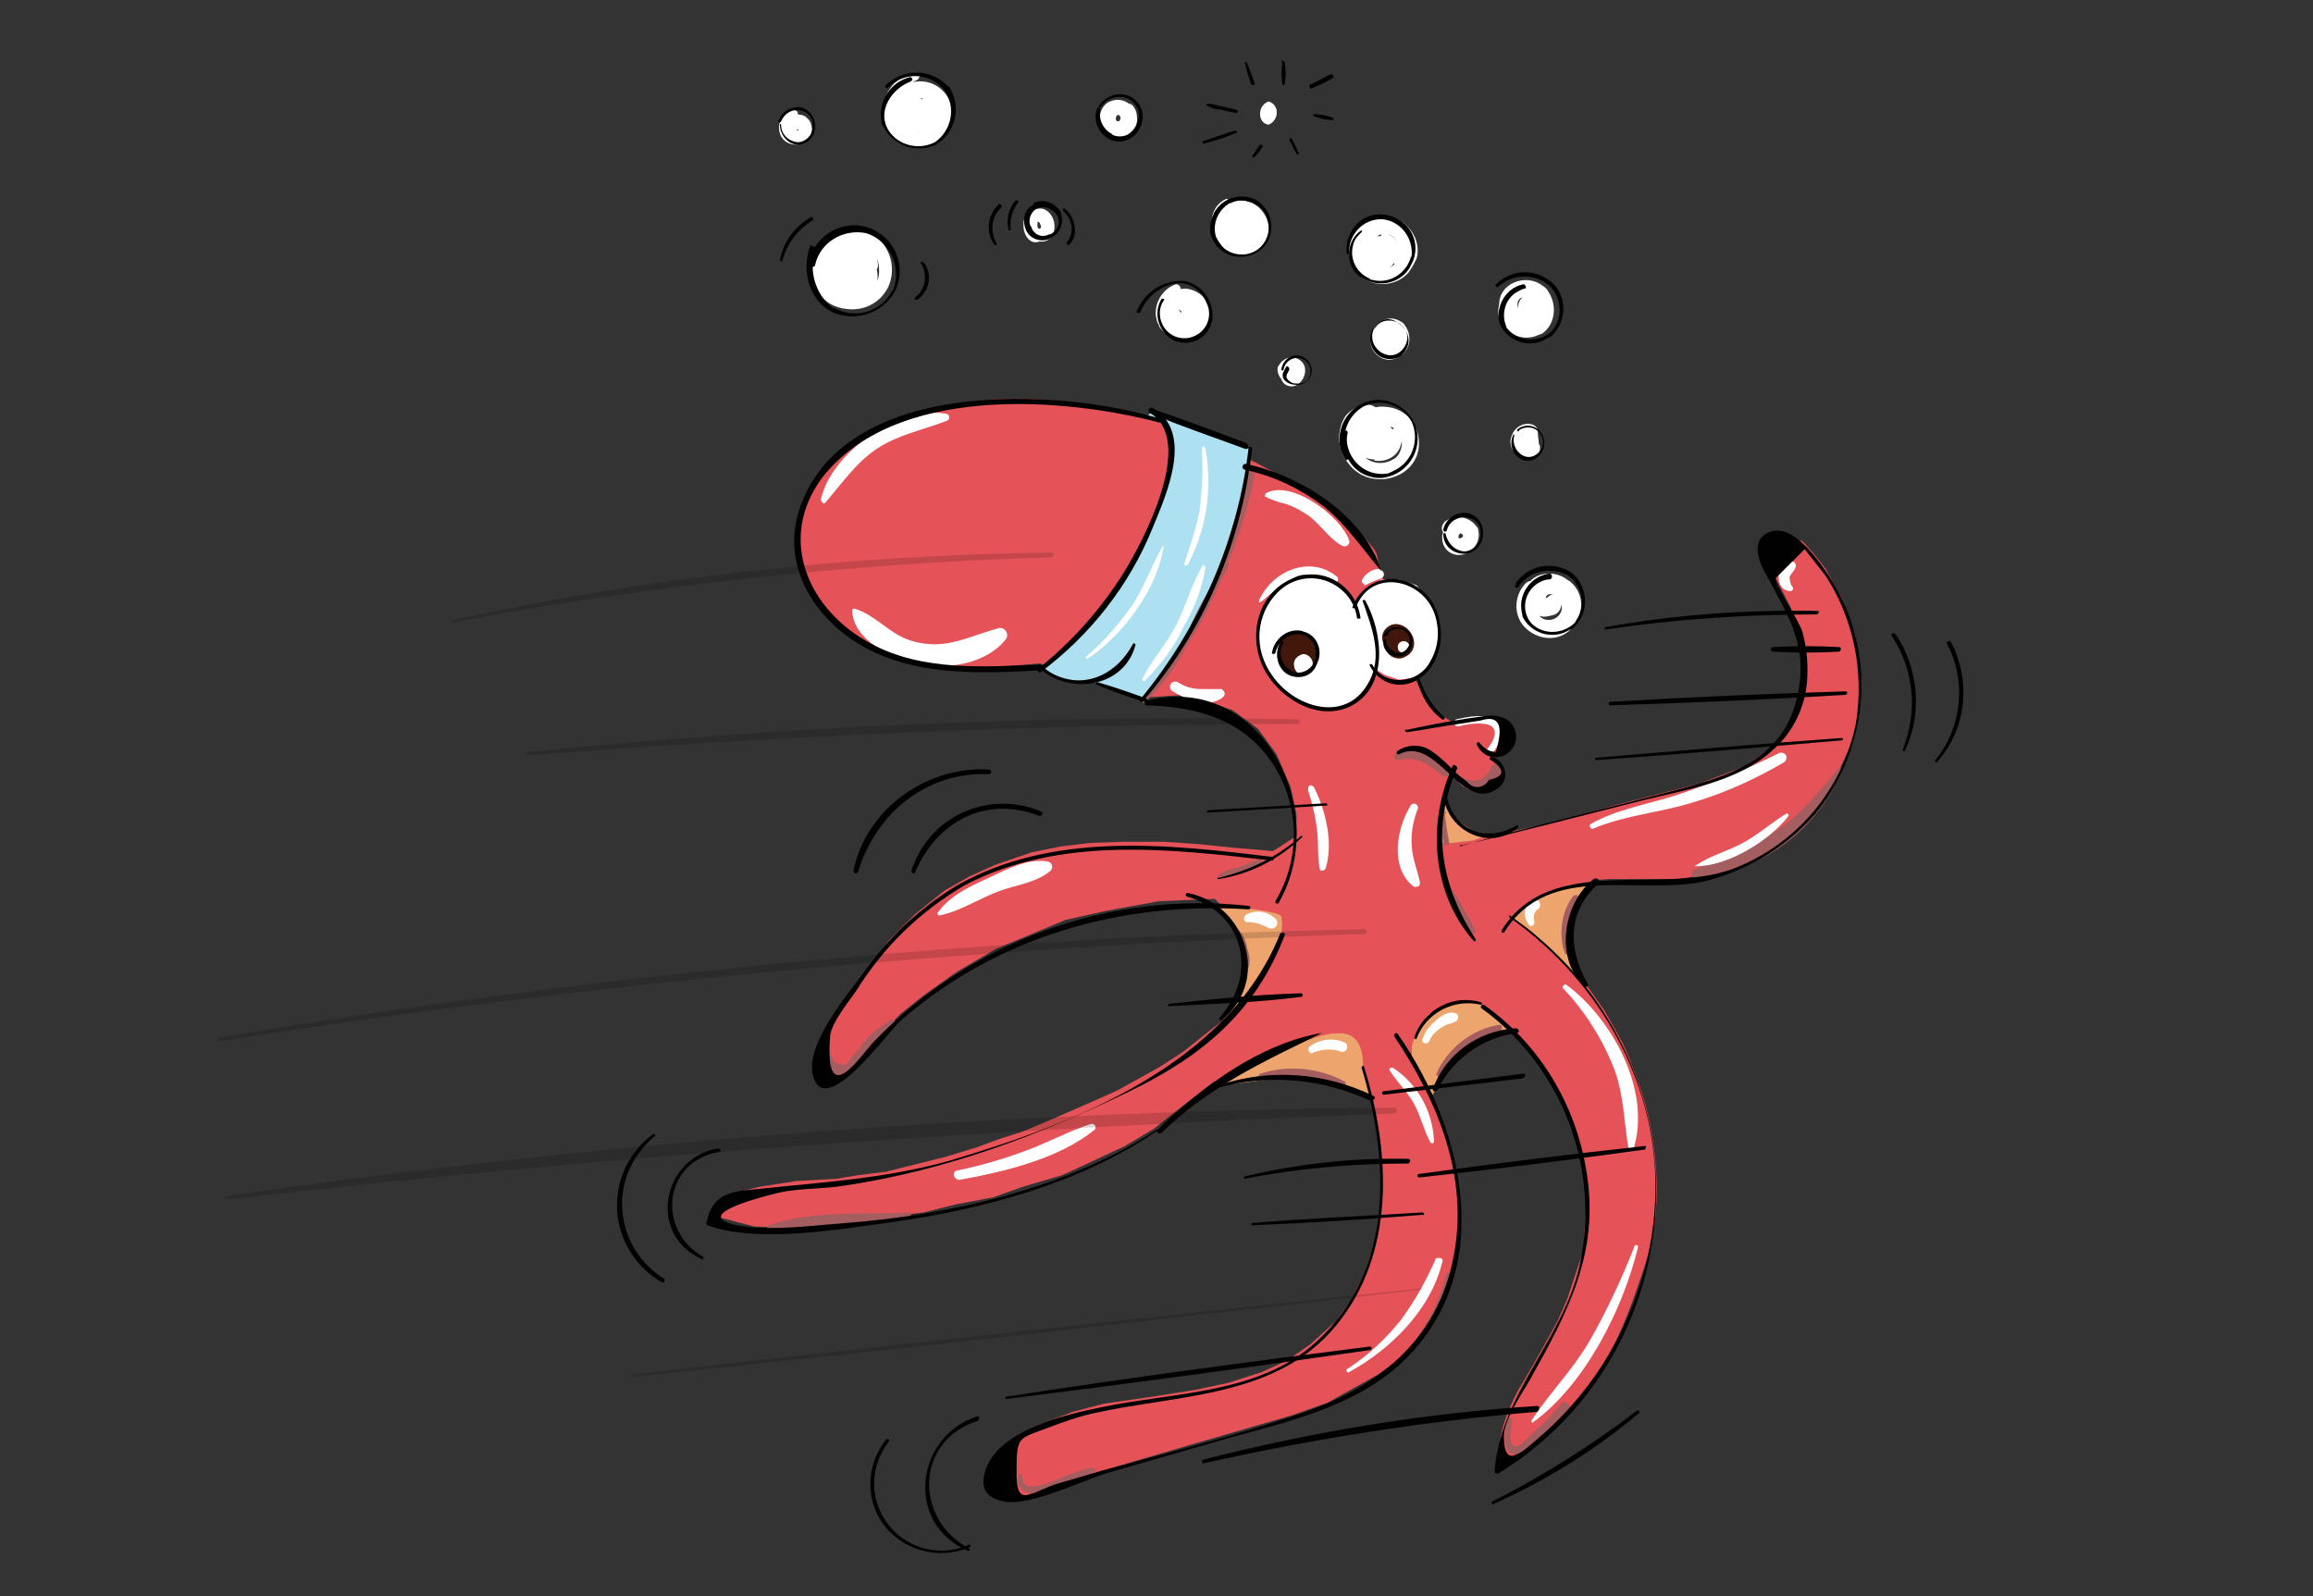 <?xml version="1.0" encoding="utf-8"?>
<!-- Generator: Adobe Illustrator 24.1.2, SVG Export Plug-In . SVG Version: 6.00 Build 0)  -->
<svg version="1.1" id="illustration" xmlns="http://www.w3.org/2000/svg" xmlns:xlink="http://www.w3.org/1999/xlink" x="0px"
	 y="0px" viewBox="0 0 198.4 136.9" style="enable-background:new 0 0 198.4 136.9;" xml:space="preserve">
<rect x="0" y="0" width="198.4" height="136.9" fill="#333333" stroke="none"/>
<style type="text/css">
	.st0{fill:#E55257;}
	.st1{fill:#EDA46D;}
	.st2{fill:#ADE0F0;}
	.st3{fill:#FFFFFF;}
	.st4{fill:#42170C;}
	.st5{fill:#A55E5F;}
	.st6{fill:#010101;}
	.st7{opacity:0.15;fill:#010101;}
</style>
<path class="st0" d="M68.3,45.4c0,0,1-9.3,15.4-11s28.4,7.8,28.4,7.8s5.7,4,6,5.4s2.9,10.9,4.3,12.5c0.6,0.8,1.4,1.4,2.3,1.9
	l4.3-0.3c0,0,0.5,1.3,0.4,1.4c-0.1,0.4-0.2,0.8-0.2,1.2l-1.2,0.4l0.2,0.5l0.7,1.1l-0.4,1.2l-1.3,0.4l-1.3-0.2l-1-0.9l-0.5-0.5
	c0,0-0.7,1.8-0.4,2.5s1.3,2.8,3.5,2.8s11.3-2.6,11.3-2.6l7-1.8l3.9-1.5l2.4-1.7l1.7-2.2l1-3.9l-0.3-3.1l-0.9-2.7l-1.8-3.5l0.2-1.1
	l1.3-1.2l1.3,0.1l0.9,1l1.1,1.4l1.4,2.5l1.1,3l0.4,2.2l0.1,2.7l-0.3,2.8l-0.6,2l-1,2.2l-1.3,2.1l-1.8,2.1l-2.8,2.4l-2.5,1.3
	l-2.3,0.8l-3,0.5h-6l-1.3,0.1l-1.3,1.5l-0.8,2.2v1.8l0.4,1.8l1.3,2l1.4,2l1.5,2.7l0.6,1.4l0.9,2.4c0,0,2.8,7.8,0.5,14.9
	s-3.4,8.6-5.8,11.7c-2,2.3-4.3,4.2-6.8,5.8l0.1-2.4c0.3-1.5,0.9-2.9,1.6-4.2c1.2-1.9,3.3-5.8,3.3-5.8l0.8-1.8l1.4-4.2l0.3-4.6
	l-0.2-2.3l-0.1-0.8l-0.7-2.5l-1.1-3l-1.6-2.7l-2-2.5l-0.7-0.7l-3.4,1.2l-2.2,2l-1.1,1.9l-0.3,0.5l0.9,2.5l0.9,2.9l0.5,2.1l0.2,3.7
	l-0.4,3.6l-1.1,2.9l-1.1,2.1l-2.3,2.8l-2.1,1.5l-4.3,2.4l-3.1,1.1l-8.6,2.5l-3.4,1l-3.4,1l-3.2,0.9l-4.6,1.6l-1.7-1l0.1-1.4l0.5-2
	l0.7-0.7l1.7-1l3.1-1.2l2.7-0.7l4.1-0.6l3.8-0.6l2.8-0.6l2.8-0.9l2.2-1l2-1.4l2.2-2l1.3-1.8l1.1-2.2l0.9-2.7l0.7-4.5l-0.2-4
	l-0.4-2.6l-0.5-1.8l-5.5-1.5l-5,0.1l-2.9,0.5l-3.1,2.4l-2,1.6l-2.5,1.5l-4.3,2l-1.1,0.5l-3.4,1l-2.5,0.9l-3.2,0.6l-2.8,0.7l-4.3,0.5
	l-6.8,0.8l-3.4-0.1l-3.1-0.8v-1.1l1.1-0.9l2.4-0.6l3.2-0.5l3.5-0.2l1.8-0.3l2.4-0.3l2.8-0.7l2.4-0.6l2.6-0.8l1.9-0.7l1.9-0.6
	l1.7-0.7l4.6-2l2-0.9l3.6-2l2-1.3l3.4-2.7l1.3-2.6l0.5-1.6l0.1-2.4l-1.1-2.3l-1.5-1.5l-4.8,0.2l-4.4,0.8l-3.6,0.8l-6,2.5l-3.4,2
	l-2.8,2l-2,1.6l-1.5,1.6l-2.4,2.6l-1.8,1.3l-1-1l-0.3-1.7l0.5-1.1l0.7-1.3l1-1.4l1.2-1.6l1.3-1.9l1.3-1.8l2.3-2.3l2.5-2l2.1-1.2
	l2.2-1l3.2-1.1l2.5-0.5l2.5-0.3l2.9-0.1h3.5l2.9,0.2l2.9,0.3l3.5,0.3l2-1.3v-1.9l-0.5-2.3l-1.2-2.8l-1.6-2.2l-2.2-1.6l-4-1.3
	l-3.2,0.2l-1.6-0.7l-3.1-1.2l-1.4,0.1l-1.7-0.4l-0.8-0.4l-0.1-0.1l-0.6-0.2L82,57.5l-3.1-0.4l-4.2-1.4l-3-2l-1.1-1.2L69.2,50
	l-0.8-1.9v-2.5L68.3,45.4z"/>
<path class="st1" d="M123.9,68.2l0.3,1.1l0.8,1.1l1.4,0.9l1.5,0.3l-1.6,0.5l-0.9,0.1c0,0-1.7,0.3-1.9,0S123.9,68.2,123.9,68.2z"/>
<polygon class="st1" points="130,78.5 131.8,77 133,76.4 134.6,75.9 136.1,75.7 136.8,75.7 135.8,77.1 134.9,78.7 134.6,80 
	134.9,82 135.5,84 131.4,79.9 130,78.9 129.6,78.6 "/>
<polygon class="st1" points="122.9,93.9 123.9,92 125.3,90.5 127.1,89.3 128.5,88.6 129.8,88.3 128.7,87.4 127.2,86.2 126.3,85.8 
	124.6,86 123.4,86.5 122.5,87 121.9,87.9 121.4,88.8 121.1,89.7 121.1,90.2 121.1,90.8 121.7,92.2 "/>
<path class="st1" d="M104.8,93.1l4.7-0.6l2.2,0.1l2.5,0.4l2,0.7l1.5,0.5l-0.4-1.5l-0.4-1.2c0,0,0.2-2.4-1.4-2.8s-4.2,0.9-4.2,0.9
	l-2.7,1l-2.7,1.5L104.8,93.1z"/>
<path class="st1" d="M104.4,77.7l1,1l1.2,2.3l0.2,2.2l-0.7,2.2l-1.1,2.2l1.9-2.2l1.6-2l0.9-1.8l0.5-1.5c0.1-0.5,0.1-1,0-1.5
	c-0.2-0.4-3.1-0.7-3.1-0.7l-2-0.2H104.4z"/>
<path class="st2" d="M98.3,35.8l0.5-0.5l8,3.1l0.4,0.1l-0.4,3l-0.6,2.8l-1.4,4.4l-1.5,3.1l-1.8,3.5l-1.6,2.3l-2,2.3l-1.7-0.5
	l-2.5-0.9c-1.5,0.2-3-0.2-4.1-1.2c2.5-1.9,4.7-4.2,6.3-6.8l1.9-3l1.3-3.2l1-3.4l0.4-2.2l-0.3-1.8l-0.9-0.8L98.3,35.8z"/>
<path class="st3" d="M116.3,51.9l0.8-1.2l1.4-1h1.5l1.5,0.5l1.6,1.9l0.4,1.8l-0.2,1.9l-0.8,1.4l-1,0.9l-1.5,0.2l-1.2-0.4l-0.8-0.5
	l-0.6,1.5l-1.4,1.3l-1.6,0.6c-2.4,0-4.7-1.3-5.7-3.5c-1.9-3.7,0.2-6.5,1.6-7.2S114.3,48.5,116.3,51.9z"/>
<path class="st4" d="M110.5,54.5c-1.3,0.5-1.2,2.6-0.1,3.3c0.6,0.4,1.5,0.3,2-0.3c0.4-0.5,0.5-1.2,0.4-1.8c-0.1-0.7-0.6-1.4-1.3-1.5
	c-0.7,0-1.3,0.6-1.3,1.3c0,0.1,0,0.1,0,0.2c0,0.7,0.6,1.5,1.4,1.3c0.5-0.1,0.8-0.6,0.7-1.1c-0.1-0.3-0.2-0.5-0.5-0.6
	c-0.8-0.3-1.5,0.8-0.7,1.2l0.5-0.6v-0.1c0-0.1,0-0.2,0-0.2c0,0.1,0-0.1,0,0c0.1,0.1,0.1,0.2,0.1,0.3c0.1,0.3,0.1,0.8-0.2,0.9
	c-0.8,0.5-1.3-1.3-0.7-1.7C111,54.8,110.8,54.3,110.5,54.5L110.5,54.5z"/>
<path class="st4" d="M120,54.1c-0.3-0.3-0.8-0.1-1,0.3c-0.2,0.4-0.3,1-0.1,1.4c0.3,0.6,1.1,0.9,1.7,0.5c0.4-0.2,0.7-0.6,0.7-1.1
	c0-1.3-1.6-2.3-2.5-1.2c-0.4,0.5-0.3,1.2,0.2,1.6c0.5,0.4,1.2,0.3,1.6-0.2c0-0.1,0.1-0.1,0.1-0.2c0.2-0.4,0.1-0.8-0.3-1
	c-0.1,0-0.1-0.1-0.2-0.1c-0.1,0-0.1,0-0.2,0c-0.3,0-0.6,0.2-0.7,0.5l0.6,0V55c0,0,0.1,0,0.1,0.1s0.1,0.3-0.1,0.3
	c-0.3,0-0.2-0.8,0-0.9c0.1,0,0.2-0.2,0.1-0.3c0,0,0-0.1,0-0.1L120,54.1z"/>
<path class="st3" d="M111.8,57.9c0.5-0.1,0.9-0.5,0.8-1c0-0.4-0.4-0.8-0.8-0.8c-0.5,0.1-0.9,0.5-0.8,1
	C111,57.5,111.4,57.9,111.8,57.9z"/>
<path class="st3" d="M120.3,55.8c0.2,0,0.3-0.2,0.3-0.4c0-0.2-0.2-0.3-0.3-0.3s-0.3,0.2-0.3,0.3C119.9,55.7,120.1,55.8,120.3,55.8z"
	/>
<path class="st3" d="M120.3,55.9c0.2,0,0.4-0.2,0.4-0.4c0-0.2-0.2-0.4-0.4-0.4c-0.2,0-0.4,0.2-0.4,0.4
	C119.9,55.7,120,55.9,120.3,55.9z"/>
<path class="st3" d="M120.3,55.9c0.2,0,0.3-0.2,0.3-0.4c0-0.2-0.1-0.3-0.3-0.3c-0.2,0-0.3,0.2-0.3,0.4
	C120,55.7,120.1,55.8,120.3,55.9z"/>
<path class="st3" d="M120.4,56c0.3,0,0.5-0.2,0.5-0.5s-0.2-0.5-0.5-0.5s-0.5,0.2-0.5,0.5S120.1,56,120.4,56z"/>
<path class="st3" d="M70.8,43.1c1.4-1.6,2.6-3.4,4.4-4.6s3.9-1.6,6-2.4c0.3-0.1,0.3-0.5,0-0.6c-4.1-0.8-10,3.4-10.8,7.4
	C70.5,43.1,70.7,43.3,70.8,43.1L70.8,43.1z"/>
<path class="st3" d="M108.7,42.7c0.5,0.2,1,0.4,1.5,0.5c0.7,0.2,1.4,0.6,2,1c1,0.7,1.8,2,2.9,2.6c0.3,0.2,0.8-0.1,0.6-0.5
	c-0.7-2-4.9-5.2-7.1-4c-0.1,0.1-0.1,0.2-0.1,0.3C108.7,42.6,108.7,42.7,108.7,42.7L108.7,42.7z"/>
<path class="st3" d="M103.1,38.6c0.1,1.7,0,3.5-0.2,5.2c-0.3,1.5-0.8,3-1.3,4.5c0,0.1,0,0.2,0.1,0.2c0.1,0,0.1,0,0.2-0.1
	c1.6-3,2.1-6.5,1.5-9.9c0-0.1-0.1-0.2-0.2-0.2S103.1,38.4,103.1,38.6L103.1,38.6z"/>
<path class="st3" d="M103.1,48.6c-0.9,1.6-1.4,3.4-2.2,5s-2.1,3-2.9,4.6c0,0,0,0.1,0,0.2c0,0,0.1,0,0.2,0c1.4-1.4,2.6-3,3.4-4.8
	c0.9-1.5,1.5-3.2,1.8-4.9c0-0.1,0-0.1-0.1-0.2C103.1,48.5,103.1,48.5,103.1,48.6L103.1,48.6z"/>
<path class="st3" d="M93.3,56.5c3-2,6-6,6.5-9.6c0-0.1-0.1-0.1-0.1,0c-0.9,1.6-1.5,3.3-2.5,4.9c-1.2,1.7-2.5,3.2-4,4.5
	C93.1,56.4,93.2,56.6,93.3,56.5L93.3,56.5z"/>
<path class="st3" d="M125.1,62.3c0.8-0.2,1.5-0.3,2.3-0.2c1.3,0.2,0.8,1.4,0.2,2.1c-0.2,0.3,0.2,0.6,0.4,0.4
	c0.6-0.7,1.3-1.9,0.4-2.7s-2.5-0.4-3.5-0.2c-0.1,0.1-0.2,0.2-0.1,0.4C124.8,62.3,125,62.3,125.1,62.3z"/>
<path class="st3" d="M108,51.4C108,51.4,108,51.4,108,51.4C108,51.3,108,51.3,108,51.4C108,51.3,107.9,51.3,108,51.4
	C107.9,51.4,108,51.4,108,51.4C108,51.4,108,51.4,108,51.4z"/>
<path class="st3" d="M108.2,51.6c1.6-1.3,3.6-3.4,5.8-1.6c0.4,0.4,1.1-0.3,0.6-0.6c-2.3-1.8-5.5-0.4-6.6,2.1c0,0.1,0,0.2,0,0.2
	C108.1,51.6,108.2,51.6,108.2,51.6z"/>
<path class="st3" d="M117.1,50.2c0.2-0.1,0.4-0.2,0.6-0.3c0.3-0.1,0.5-0.2,0.8-0.3c0.2-0.1,0.3-0.4,0.1-0.6
	c-0.1-0.1-0.2-0.2-0.3-0.2c-0.6,0-1.2,0.4-1.5,1c0,0.1,0.1,0.3,0.2,0.3C117,50.2,117,50.2,117.1,50.2L117.1,50.2z"/>
<path class="st3" d="M80.7,78.5c1.8-0.4,3.4-1.5,5.1-2.1c1.4-0.5,3.1-0.7,4.3-1.7c0.2-0.2,0.2-0.5,0-0.7c-0.1,0-0.1-0.1-0.2-0.1
	c-1.7-0.3-3.4,0.6-4.9,1.3s-3.4,1.5-4.5,3C80.3,78.4,80.5,78.6,80.7,78.5L80.7,78.5z"/>
<path class="st3" d="M82.3,101.2c3.9-0.7,8.5-1.8,11.6-4.3c0.1-0.1,0.1-0.3,0-0.4c-0.1-0.1-0.2-0.1-0.3-0.1C91.7,97,89.9,98,88,98.7
	c-1.9,0.7-3.9,1.3-5.9,1.7C81.6,100.5,81.8,101.2,82.3,101.2L82.3,101.2z"/>
<path class="st3" d="M119.2,91.8c0.6,1,1.5,1.8,2.1,2.9s0.8,2.2,1.4,3.3c0.1,0.1,0.3,0.1,0.3-0.1c-0.1-2.6-1.4-4.9-3.5-6.3
	C119.3,91.5,119.1,91.7,119.2,91.8z"/>
<path class="st3" d="M134.1,84.8c1.9,2,3.4,4.4,4.4,7c0.8,2.2,0.8,4.5,1.2,6.8c0,0.2,0.3,0.2,0.4,0c1.6-5-1.8-11.2-5.7-14.1
	C134.2,84.3,133.9,84.7,134.1,84.8L134.1,84.8z"/>
<path class="st3" d="M136.6,71.1c2.8-1.2,5.9-1.4,8.7-2.3c2.7-0.8,5.3-2,7.7-3.4c0.2-0.1,0.3-0.4,0.2-0.6c-0.1-0.2-0.4-0.3-0.6-0.2
	c-2.8,1.4-5.8,2.6-8.8,3.6c-2.5,0.8-5.1,1.2-7.4,2.5C136.3,70.8,136.4,71.1,136.6,71.1z"/>
<path class="st3" d="M153.8,50.4c-0.2-0.2-0.3-0.6-0.3-0.9c0.1-0.3,0.4-0.5,0.5-0.8c0.1-0.2,0-0.4-0.1-0.5c0,0,0,0-0.1,0
	c-1.4-0.4-1.8,2.5-0.2,2.5c0.1,0,0.2-0.1,0.2-0.2C153.8,50.5,153.8,50.4,153.8,50.4L153.8,50.4z"/>
<path class="st3" d="M122.6,89.3c0.2-0.5,0.6-0.9,1.1-1.2c0.4-0.3,1-0.3,1.3-0.6c0.1-0.1,0.1-0.4,0-0.5c0,0-0.1-0.1-0.2-0.1
	c-0.6-0.2-1.3,0.3-1.7,0.7c-0.5,0.4-0.9,0.9-1.1,1.6C121.9,89.4,122.4,89.7,122.6,89.3L122.6,89.3z"/>
<path class="st3" d="M112.6,90.3c0.8-0.3,1.6-0.4,2.4-0.1c0.5,0.2,0.8-0.6,0.3-0.8c-1-0.4-2.1-0.3-3,0.4c-0.1,0.1-0.1,0.3,0,0.4
	C112.4,90.4,112.5,90.4,112.6,90.3L112.6,90.3z"/>
<path class="st3" d="M107.1,79.1c0.6,0,1.2,0.2,1.7,0.5c0.3,0.1,0.6,0,0.7-0.2c0.1-0.2,0.1-0.4-0.1-0.6c-0.6-0.6-1.6-0.8-2.4-0.4
	C106.6,78.5,106.6,79.2,107.1,79.1z"/>
<path class="st3" d="M131.6,79c-0.1-0.4,0-0.8,0.3-1c0.5-0.3,0-1.2-0.5-0.8c-0.6,0.4-0.8,1.2-0.4,1.9c0.1,0.1,0.1,0.2,0.2,0.3
	C131.4,79.5,131.7,79.3,131.6,79L131.6,79z"/>
<path class="st5" d="M124.2,76.3c0.2,0.7,0.5,1.3,0.9,1.9c0.3,0.6,0.7,1.2,1.1,1.8c0.1,0.2,0.4,0,0.3-0.2c-0.3-0.7-0.6-1.3-1-1.9
	c-0.3-0.6-0.7-1.2-1.1-1.8c-0.1,0-0.1,0-0.2,0C124.2,76.1,124.2,76.2,124.2,76.3L124.2,76.3z"/>
<path class="st5" d="M123.5,69.4c0,1,0.1,1.9,0.3,2.9c0.1,0.3,0.6,0.2,0.5-0.1c-0.2-0.9-0.3-1.8-0.4-2.8c0-0.1-0.2-0.2-0.3-0.2
	C123.6,69.3,123.5,69.3,123.5,69.4z"/>
<path class="st5" d="M124,69.8C124,69.8,124.1,69.8,124,69.8c0.1-0.1,0-0.2,0-0.2S123.9,69.7,124,69.8C123.9,69.8,124,69.8,124,69.8
	L124,69.8z"/>
<path class="st5" d="M104.6,75.2c0.6,0,1.3-0.1,1.8-0.3c0.6-0.2,1.2-0.4,1.8-0.8c0.2-0.2,0-0.4-0.2-0.4c-0.6,0.2-1.2,0.5-1.8,0.7
	c-0.6,0.1-1.1,0.3-1.6,0.6c-0.1,0-0.1,0.1-0.1,0.2C104.5,75.1,104.5,75.2,104.6,75.2L104.6,75.2z"/>
<path class="st5" d="M108.1,92.3c1.1,0.1,2.2,0,3.4,0.1c1.3,0.1,2.5,0.5,3.7,0.7c0.2,0,0.3-0.2,0.2-0.3c-2.2-1.2-4.9-1.5-7.3-0.7
	c-0.1,0-0.1,0.1-0.1,0.1C107.9,92.2,107.9,92.3,108.1,92.3L108.1,92.3z"/>
<path class="st5" d="M123.6,92.3c1.1-1.9,3-3.3,5.1-3.9c0.2-0.1,0.2-0.5-0.1-0.5c-2.4,0.4-4.4,2-5.4,4.2
	C123.2,92.3,123.5,92.5,123.6,92.3z"/>
<path class="st5" d="M134.8,81.5c-0.4-1.5-0.2-3,0.6-4.3c0.1-0.1,0-0.3-0.1-0.4c-0.1-0.1-0.3,0-0.4,0.1c-1,1.4-1.2,3.2-0.7,4.8
	c0,0.1,0.2,0.2,0.3,0.2C134.7,81.8,134.8,81.7,134.8,81.5L134.8,81.5z"/>
<path class="st5" d="M105.9,79.7c0.2,0.6,0.6,1.1,0.7,1.8c0,0.6,0.1,1.1,0.2,1.7c0,0.1,0.1,0.1,0.2,0c0,0,0,0,0,0
	c0.3-0.5,0.2-1.3,0-1.8c-0.1-0.7-0.4-1.3-0.9-1.8C106,79.5,105.8,79.6,105.9,79.7L105.9,79.7z"/>
<path class="st5" d="M70.9,90.2c-0.2,1.1,0.6,2.7,1.9,2c0.7-0.4,1.1-1.3,1.5-1.9c0.7-0.9,1.7-1.5,2.4-2.4c0.1-0.1,0.1-0.3,0-0.4
	c-0.1-0.1-0.2-0.1-0.3,0c-1,0.6-1.9,1.3-2.6,2.3c-0.3,0.4-0.6,0.7-0.9,1.1c-0.1,0.2-0.2,0.3-0.4,0.5l-0.9-0.3
	c-0.2-0.2-0.3-0.5-0.4-0.8C71.3,90,71.1,90,71,90C71,90.1,71,90.1,70.9,90.2L70.9,90.2z"/>
<path class="st5" d="M66,105.5c3.8,0.6,8.2-0.5,12-1.1c0.2,0,0.2-0.4-0.1-0.4c-3.8,0.2-8.3-0.2-12,1.1
	C65.8,105.2,65.7,105.4,66,105.5L66,105.5z"/>
<path class="st5" d="M87.4,126.5c-0.4,1,0.4,1.6,1.3,1.6c0.8-0.1,1.6-0.4,2.4-0.7c0.9-0.3,1.8-0.7,2.7-1.1c0.1-0.1,0.1-0.2,0.1-0.3
	c-0.1-0.1-0.2-0.1-0.3-0.1c-0.9,0.2-1.8,0.5-2.7,0.9c-0.4,0.1-3.3,1.6-3.2-0.1C87.7,126.4,87.4,126.3,87.4,126.5z"/>
<path class="st5" d="M119.7,117.1c2.5-1.8,4.2-4.6,4.8-7.6c0.1-0.3-0.4-0.5-0.5-0.1c-0.7,2.9-2.2,5.5-4.4,7.5
	C119.4,116.9,119.5,117.2,119.7,117.1z"/>
<path class="st5" d="M129.3,121.8c-0.2,0.7-0.6,3.3,0.9,2.9c0.7-0.3,1.4-0.8,2-1.4c0.8-0.7,1.6-1.5,2.3-2.3c0.4-0.4-0.3-1-0.6-0.6
	c-0.7,0.9-1.5,1.7-2.4,2.5c-0.4,0.4-0.8,0.8-1.2,1.1c-1.1,0.4-0.7-1.5-0.6-2C129.8,121.6,129.4,121.5,129.3,121.8L129.3,121.8z"/>
<path class="st5" d="M145.4,75.3c5.6-0.5,10.4-4,12.6-9.2c0.1-0.2-0.2-0.3-0.3-0.2c-1.7,2-3.1,3.9-5.4,5.4c-2.2,1.3-4.6,2.4-7,3.3
	C145,74.7,145,75.3,145.4,75.3L145.4,75.3z"/>
<path class="st5" d="M120,65.2c0.8-0.2,1.6-0.1,2.3,0.3c0.6,0.3,1,0.8,1.6,1.1c0.1,0.1,0.2,0,0.3-0.1c0-0.1,0-0.2,0-0.2
	c-0.7-1.6-3.1-2.9-4.6-1.6C119.5,64.9,119.7,65.3,120,65.2z"/>
<path class="st5" d="M125.1,66.9L125.1,66.9L125.1,66.9z"/>
<path class="st5" d="M125,66.8c0.3,1,1.7,1.1,2.4,0.8s1.8-1.3,1.2-2.1c-0.1-0.1-0.3-0.1-0.4,0c-0.2,0.1-0.3,0.3-0.4,0.5
	c-0.1,0.3-0.4,0.6-0.7,0.8c-0.7,0.4-1.3,0-2-0.2C125.1,66.6,125,66.7,125,66.8C125,66.8,125,66.8,125,66.8L125,66.8z"/>
<path class="st5" d="M98.2,60.2c1.6-1.4,2.8-3.2,3.7-5.1c0.1-0.3-0.3-0.4-0.4-0.2c-0.6,0.8-1.1,1.8-1.7,2.6s-1.3,1.6-1.9,2.5
	C97.8,60.2,98.1,60.4,98.2,60.2L98.2,60.2z"/>
<path class="st5" d="M101.8,55.3c1.5-2,2.4-4.6,3.6-6.8c0.1-0.3-0.3-0.5-0.4-0.3c-1.1,2.2-2.7,4.5-3.4,6.9
	C101.5,55.3,101.7,55.4,101.8,55.3z"/>
<path class="st5" d="M105.3,48.3c1.1-2.6,1.9-5.3,2.4-8c0-0.1-0.1-0.2-0.2-0.3c-0.1,0-0.2,0-0.2,0.1c-0.7,2.6-1.8,5.3-2.3,7.9
	C104.9,48.3,105.2,48.5,105.3,48.3L105.3,48.3z"/>
<path class="st3" d="M71.1,20.4c-1.5,1.1-1.9,3.2-0.9,4.7c0.5,0.8,1.4,1.3,2.4,1.4c1.5,0.2,2.9-0.5,3.6-1.9c0.6-1.4,0.3-2.9-0.7-4
	c-1.1-1.1-2.9-1.3-4.2-0.5c-1.2,0.9-1.5,2.6-0.7,3.9c0.7,1.1,2.2,1.4,3.3,0.7c0.2-0.1,0.4-0.3,0.5-0.5c0.8-1.1,0.3-3-1.3-3.1
	c-1.4,0-2.8,1.9-1.2,2.7s2.7-1.4,1.4-2.5l-0.3,1.3c0.6-0.1,1.1,0.2,1.2,0.8c0.1,0.6-0.2,1.1-0.8,1.2c-0.3,0.2-0.4,0.6-0.3,0.9
	c0.2,0.3,0.5,0.4,0.8,0.3c1.1-0.4,1.7-1.7,1.2-2.8c-0.2-0.4-0.4-0.8-0.8-1c-0.5-0.3-1.3,0.4-0.9,0.9c0.4,0.6,0.4,1.4-0.2,1.8
	c0,0-0.1,0.1-0.2,0.1c-0.7,0.2-1.4-0.1-1.6-0.8c0-0.1,0-0.2-0.1-0.2c-0.2-0.9-1.5-0.5-1.3,0.4c0.4,1.4,1.8,2.2,3.2,1.9
	c0.1,0,0.2-0.1,0.3-0.1c1.3-0.6,1.8-2.2,1.2-3.5c-0.1-0.1-0.1-0.2-0.2-0.3l-0.9,0.9c0.4,0.3,0.5,0.8,0.2,1.2
	c-0.1,0.1-0.2,0.2-0.3,0.3l0.5,1.2c1.2-0.6,1.6-2.1,1-3.2c-0.4-0.8-1.2-1.3-2.1-1.3c-0.4,0-0.7,0.3-0.7,0.7c0,0.2,0.1,0.5,0.3,0.6
	l-0.1-0.1l0.1,0.5c0.2-1,1.5,0.1,0.5,0.7c-1.1,0.6-1.8-1-1.4-1.8c0.4-0.8,1.4-1.2,2.3-0.9c0.9,0.3,1.5,1.1,1.5,2.1
	c0.1,1.3-0.9,2.5-2.3,2.6c-0.4,0-0.7,0-1.1-0.2c-1.9-0.7-1.8-3.2-0.4-4.4C71.9,20.8,71.5,20.1,71.1,20.4z"/>
<path class="st3" d="M75.3,22.7c0-1.1-1-2.1-2.1-2.1c-1.2,0-2.2,0.8-2.3,2c0,0.4,0.2,1.1,0.7,1.2s0.6-0.3,0.8-0.7s0.3-0.9,0.8-1
	c0.4,0,0.8,0.3,1.1,0.6C74.4,23.4,75.4,23.4,75.3,22.7L75.3,22.7z"/>
<path class="st3" d="M67.7,9.5c-0.8,0.4-1.1,1.4-0.7,2.2c0.4,0.7,1.3,0.9,2,0.5c0.1,0,0.1-0.1,0.2-0.1c0.5-0.4,0.6-1.2,0.2-1.8
	c-0.1-0.1-0.2-0.2-0.3-0.3c-0.7-0.4-1.5-0.1-1.9,0.6c0,0.1-0.1,0.1-0.1,0.2c-0.1,0.3,0.1,0.7,0.5,0.8s0.7-0.1,0.8-0.5l0,0
	c0,0.1-0.2,0,0,0h0.1l0.1,0.1c-0.1-0.2-0.1-0.2-0.1-0.1s-0.1,0.1-0.2,0.1c-0.6,0.3-0.4-0.6-0.1-0.9c0.2-0.1,0.3-0.5,0.2-0.7
	S67.9,9.4,67.7,9.5L67.7,9.5z"/>
<path class="st3" d="M78.4,6.3c-1.8,0.3-2.9,2-2.6,3.8c0.1,0.7,0.5,1.3,1,1.8c1.3,1.1,3.2,0.9,4.2-0.4c0.5-0.6,0.7-1.3,0.7-2
	c-0.2-1.6-1.6-2.7-3.1-2.5C77.8,7,77.1,7.4,76.6,8c-0.7,0.9-0.5,2.3,0.4,3c0.1,0.1,0.2,0.2,0.4,0.2c0.8,0.4,1.8,0,2.2-0.8
	c0.1-0.2,0.2-0.5,0.1-0.8c-0.1-1.2-1.8-2-2.5-0.8c-0.3,0.6,0,1.3,0.6,1.6c0.4,0.2,0.9,0.1,1.3-0.2c0.3-0.3,0.2-0.8-0.1-1
	C78.9,9.1,78.7,9,78.5,9c-0.6,0-0.1,1.1-0.7,0.5c-0.3-0.4-0.1-0.6,0.3-0.9c0.4-0.2,0.9-0.2,1.3-0.1c0.7,0.4,1,1.2,0.6,1.9
	c-0.1,0.2-0.3,0.4-0.4,0.5c-0.8,0.6-2,0.4-2.6-0.5c-0.1-0.1-0.1-0.2-0.2-0.3c-0.7-1.4,0.5-2.8,1.8-3.2c0.2-0.1,0.3-0.3,0.3-0.5
	C78.8,6.3,78.6,6.2,78.4,6.3L78.4,6.3L78.4,6.3z"/>
<path class="st3" d="M79.1,9c0.2,0.4,0.2,0.9,0,1.3c-0.2,0.3-0.7,0.9-0.1,1.1c0.2,0.1,0.5,0.1,0.7-0.1c0.8-0.7,0.9-2,0.2-2.8
	c0,0,0,0-0.1-0.1c-0.2-0.2-0.4-0.1-0.6,0C79,8.6,79,8.8,79.1,9L79.1,9z"/>
<path class="st3" d="M96.5,9c-1.1-0.9-2.6,0.9-1.9,2c0.5,0.7,1.5,0.9,2.3,0.4c0.3-0.2,0.5-0.5,0.6-0.8c0.2-0.9-0.4-1.8-1.3-2
	c-0.4-0.1-0.8,0-1.2,0.2c-0.8,0.6-0.9,1.8-0.3,2.5c0.1,0.2,0.3,0.3,0.4,0.4c1.6,0.8,3.1-1.3,2.1-2.6c-0.5-0.6-1.4,0.2-1.1,0.8
	c0.1,0.2-0.1,0.7-0.3,0.5s0-0.6,0.1-0.6s0.5,0.6,0,0.6c-0.2,0-0.3-0.1-0.3-0.3s0.5-0.3,0.7-0.3C96.8,9.9,96.9,9.3,96.5,9L96.5,9z"/>
<path class="st3" d="M95.7,8.9c-0.6,0.2-0.9,0.7-0.9,1.3c0.1,0.6,0.7,1.2,1.3,1c0.2,0,0.2-0.2,0.2-0.4c0-0.1-0.1-0.1-0.1-0.2
	c-0.2-0.1-0.5-0.1-0.6-0.4c-0.2-0.3-0.1-0.6,0.1-0.8c0,0,0.1-0.1,0.1-0.1C96.1,9.3,96,8.9,95.7,8.9L95.7,8.9z"/>
<path class="st3" d="M108.8,10.7c0.5-0.2,0.8-0.7,0.7-1.3c-0.1-0.3-0.3-0.6-0.7-0.7c-0.5,0.2-0.8,0.7-0.7,1.3
	C108.2,10.4,108.4,10.6,108.8,10.7z"/>
<path class="st3" d="M89.4,18.5c-1.2-0.2-1.3,1.8-0.3,2c1.4,0.4,1.5-2.1,0.2-2.4c-1.6-0.3-1.6,2.3-0.2,2.6c1.7,0.3,1.8-2.4,0.3-2.8
	c-0.7-0.1-1.4,0.4-1.6,1.1c0,0.1,0,0.1,0,0.2c-0.1,0.8,0.5,1.9,1.4,1.5c0.2-0.1,0.3-0.4,0.2-0.6c-0.2-0.3-0.4-0.3-0.5-0.6
	c0-0.2,0-0.5,0.2-0.5c0.4,0,0.3,1.1-0.1,0.5c-0.1-0.1-0.2-0.5,0-0.5s0.3,0.4,0.3,0.5s-0.3,0.2-0.3,0s-0.1-0.7,0.3-0.7
	S89.7,18.5,89.4,18.5L89.4,18.5z"/>
<path class="st3" d="M105.1,17.1c-1.5,0.7-1.5,3-0.5,4.1c1,1,2.7,0.9,3.7-0.1c0.1-0.1,0.2-0.3,0.3-0.4c0.6-1.2,0-2.7-1.2-3.3
	c-0.3-0.1-0.6-0.2-0.9-0.2c-1.9,0-3,2.7-1,3.5c0.7,0.3,1.5,0.1,1.9-0.6c0.1-0.1,0.1-0.3,0.1-0.4c0.1-0.8-0.4-1.5-1.2-1.6
	c-0.1,0-0.2,0-0.2,0c-0.3,0-0.5,0.2-0.6,0.5c-0.3,0.8,0.2,1.7,1,2c0.4,0.1,0.8,0.1,1.1-0.1c0.6-0.3,0.2-1.3-0.5-1.1
	c-0.2,0-0.6-0.1-0.5-0.4l-0.6,0.3c0.1,0,0.2,0.4-0.2,0.2c-0.6-0.3,0-0.9,0.4-1c0.6,0,1.2,0.5,1.2,1.2c0,0.2-0.1,0.4-0.2,0.6
	c-0.6,0.6-1.5,0.7-2.1,0.1c-0.8-0.8-0.3-1.9,0.3-2.6c0.2-0.1,0.2-0.4,0-0.6C105.4,17.1,105.2,17,105.1,17.1L105.1,17.1z"/>
<path class="st3" d="M100.8,24.4c-1.3,0.5-2,2-1.5,3.3c0.1,0.1,0.1,0.3,0.2,0.4c0.8,1.1,2.4,1.4,3.5,0.6c0.1-0.1,0.2-0.2,0.4-0.3
	c0.7-1,0.5-2.5-0.5-3.2c-0.3-0.2-0.5-0.3-0.9-0.4c-1.8-0.4-3.2,2.1-1.4,3.1c0.6,0.4,1.4,0.2,1.8-0.4c0.1-0.1,0.1-0.3,0.2-0.5
	c0.1-0.8-0.5-1.8-1.4-1.4c-0.3,0.2-0.4,0.5-0.2,0.8c0,0,0,0,0,0c0.1,0.1,0.2,0.2,0.3,0.3s0.1,0.1,0,0.1c-0.4-0.3,0-0.7,0.4-0.7
	c0.5,0.1,0.9,0.6,0.8,1.1c0,0.2-0.1,0.3-0.2,0.4c-0.5,0.5-1.4,0.4-1.8-0.1c0,0-0.1-0.1-0.1-0.2c-0.3-0.9,0-1.9,0.8-2.4
	C101.4,24.7,101.1,24.3,100.8,24.4L100.8,24.4z"/>
<path class="st3" d="M117.6,18.9c-2.2,0.4-2.4,3.4-1,4.7c1.2,1.1,3.1,1,4.2-0.2c0.3-0.4,0.5-0.8,0.7-1.2c0.6-2-1.5-4.3-3.6-3.5
	c-1.9,0.8-2.3,4,0,4.5c0.8,0.2,1.6-0.2,1.8-1c0.1-0.2,0.1-0.4,0-0.6c-0.1-0.9-1.3-1.9-2-1c-0.2,0.3-0.2,0.7,0,0.9
	c0.1,0.1,0.2,0.1,0.3,0.2c0.4,0.1-0.2-0.2-0.3-0.5c0-0.5,0.3-1,0.8-1.1c1.3-0.3,1.9,1.4,1.3,2.3c-0.5,0.8-1.6,1-2.4,0.5
	c-0.2-0.1-0.4-0.3-0.5-0.5c-0.7-1.1,0.2-2.1,1-2.8C118.3,19.2,118,18.8,117.6,18.9L117.6,18.9z"/>
<path class="st3" d="M118.6,20.5c0.3,0.2,0.6,0.5,0.7,0.9c0.1,0.3,0,0.7,0.1,1c0.1,0.2,0.3,0.3,0.5,0.2c0.1,0,0.1-0.1,0.2-0.1
	c0.2-0.5,0.2-1-0.1-1.5c-0.2-0.5-0.6-0.8-1.1-1C118.5,19.8,118.3,20.3,118.6,20.5L118.6,20.5z"/>
<path class="st3" d="M130.8,24.4c-1.5-0.3-2.6,1.5-2.2,2.9c0.5,1.3,1.9,2,3.2,1.5c0.2-0.1,0.3-0.1,0.5-0.2c1.1-0.8,1.3-2.4,0.5-3.6
	c-0.1-0.2-0.3-0.4-0.5-0.5c-1.4-1.1-3.8-0.2-3.7,1.7c0,1,0.7,1.8,1.7,1.9c1,0.1,1.9-0.7,2-1.7c0-0.1,0-0.1,0-0.2l-1.4,0.4
	c0.4-0.3,0.6-0.3,0.7-0.1c0-0.1,0.1-0.1,0.1-0.2c0.2-0.3,0.1-0.7-0.2-0.8c0,0-0.1,0-0.1-0.1c-1.2-0.4-1.6,1.4-0.7,2
	c1.1,0.7,2.1-0.6,1.6-1.6c-0.2-0.4-0.7-0.5-1-0.2c-0.2,0.1-0.4,0.4-0.4,0.6c0,0.5-0.5,0.6-0.7,0.2c-0.1-0.4,0-0.8,0.4-0.9
	c0,0,0.1,0,0.1,0c0.7-0.1,1.3,0.3,1.4,1c0,0.2,0,0.4-0.1,0.6c-0.4,0.6-1.2,0.8-1.9,0.4c-0.1-0.1-0.2-0.1-0.2-0.2
	c-0.7-0.9,0.2-2,1-2.3C131,24.9,131.1,24.5,130.8,24.4L130.8,24.4z"/>
<path class="st3" d="M110.4,31.3c-0.5,0.2-0.7,0.7-0.5,1.2c0.1,0.3,0.3,0.5,0.6,0.6c1,0.3,1.8-1.1,1.3-1.9c-0.4-0.6-1.2-0.7-1.7-0.3
	c-0.2,0.1-0.4,0.4-0.5,0.6c-0.1,0.5,0.2,1,0.6,1.3c0.4,0.3,0.9,0.2,1.2-0.2c0-0.1,0.1-0.1,0.1-0.2c0.1-0.3-0.1-0.6-0.4-0.7
	c-0.1,0-0.2,0-0.2,0c-0.1,0-0.1,0,0,0c0,0.1-0.1,0.4-0.1,0.4s-0.1-0.1-0.1,0s-0.1,0.1,0.2,0.1c0-0.1,0-0.1-0.1,0.1
	C111.2,31.9,110.9,31.1,110.4,31.3L110.4,31.3z"/>
<path class="st3" d="M118.6,27.7c-0.9,0.3-1.3,1.3-0.9,2.2c0,0,0,0,0,0c0.4,0.8,1.3,1.2,2.1,0.8c0.2-0.1,0.3-0.2,0.5-0.3
	c0.7-0.6,0.8-1.7,0.2-2.5c-0.1-0.2-0.3-0.3-0.5-0.4c-0.7-0.4-1.6-0.1-2,0.6c-0.2,0.4-0.2,0.9,0,1.3c0.7,1.5,3.1,0.1,2.2-1.2
	c-0.5-0.8-1.8,0-1.3,0.7c-0.1-0.1,0-0.2,0.1-0.3c0,0,0,0,0,0c0.4-0.2,0.3,0.2,0.3,0.2s0,0,0.1,0c0.3,0.2,0.2,0.5-0.1,0.7
	c-0.6,0.4-0.9-0.8-0.4-1.1S119,27.6,118.6,27.7L118.6,27.7z"/>
<path class="st3" d="M118.3,35.4c-0.5-1.3-2.3-0.5-2.9,0.3c-0.8,1.3-0.7,2.9,0.3,4.1c1.9,2.5,6.3,1.2,6-2.1
	c-0.1-1.5-1.3-2.7-2.8-2.8c-1.5-0.2-2.8,0.9-3,2.3c-0.1,1.1,0.7,2.1,1.8,2.2c0.3,0,0.6,0,0.9-0.1c0.9-0.4,1.3-1.4,0.9-2.3
	c-0.1-0.3-0.3-0.5-0.5-0.7c-0.7-0.5-1.8-0.3-2.3,0.4c-0.5,0.7-0.3,1.8,0.4,2.3c0.7,0.5,1.8,0.3,2.3-0.4c0.1-0.1,0.1-0.2,0.2-0.3
	c0.4-1-1-1.8-1.4-0.8c-0.1,0.2-0.4,0.7-0.7,0s0.9-1.1,1.5-1c0.9,0.2,1.4,1,1.2,1.9c-0.1,0.4-0.3,0.8-0.7,1c-1,0.6-2.2,0.3-2.8-0.6
	c-0.1-0.1-0.1-0.2-0.2-0.3c-0.3-0.6-0.3-1.4,0-2c0.4-0.7,1-0.6,1.7-0.8C118.2,35.5,118.3,35.4,118.3,35.4
	C118.2,35.4,118.2,35.4,118.3,35.4L118.3,35.4z"/>
<path class="st3" d="M117.9,39.5c1,0.2,2.1-0.4,2.3-1.5c0.1-0.3,0.1-0.7,0-1c-0.3-0.7-1.1-0.1-1.1,0.5c0.1,0.3,0,0.7-0.1,1
	c-0.2,0.3-0.6,0.6-1,0.6c-0.1,0-0.2,0.1-0.2,0.2C117.8,39.3,117.9,39.4,117.9,39.5L117.9,39.5z"/>
<path class="st3" d="M130.9,36.5c-0.6,0.1-1,0.7-0.9,1.3c0.1,0.7,0.8,1.1,1.4,1c0.3,0,0.6-0.3,0.6-0.6c0-0.4-0.1-0.8-0.1-1.2
	c0-0.3-0.2-0.5-0.5-0.6c-0.8-0.2-1.6,0.3-1.8,1.2c-0.1,0.3,0,0.7,0.1,0.9c0.4,0.8,2.4,1.2,2.4-0.1c0-0.3-0.2-0.5-0.4-0.5
	c-0.2,0-0.3,0-0.5,0c-0.1,0-0.2,0.1-0.3,0s0.2-0.3,0.3-0.3l-0.6-0.5c0.1,0.4,0.1,0.8,0.2,1.2l0.3-0.7c-0.1,0.1-0.3,0-0.4-0.1
	c-0.1-0.2,0.1-0.5,0.3-0.5S131.2,36.5,130.9,36.5L130.9,36.5z"/>
<path class="st3" d="M125.6,44.9c-0.4-0.2-0.8-0.2-1.2,0c-0.4,0.3-0.7,0.7-0.7,1.2c0,0.8,0.5,1.4,1.3,1.5c0.2,0,0.5,0,0.7-0.1
	c0.8-0.3,1.3-1.2,1.1-2c0-0.2-0.1-0.3-0.2-0.4c-0.6-0.8-1.8-1-2.6-0.4c0,0-0.1,0-0.1,0.1c-0.3,0.3-0.3,0.7,0,1
	c0.3,0.3,0.8,0.3,1.1,0c0.2-0.2,0.7,0.1,0.4,0.3c-0.1,0.1-0.3,0.1-0.3,0c0-0.1,0-0.2,0.1-0.3c0,0,0.1-0.1,0.1-0.1s0.2-0.1,0.1-0.1
	C125.7,45.6,126,45,125.6,44.9L125.6,44.9z"/>
<path class="st3" d="M130.8,50.1c-1,1.1-1,2.9,0.2,3.9s2.9,1,3.9-0.2s1-2.9-0.2-3.9c-0.1-0.1-0.2-0.1-0.3-0.2
	c-1.3-1-3.6-0.5-3.6,1.4c-0.1,0.9,0.7,1.7,1.6,1.8c0.3,0,0.7-0.1,1-0.2c0.4-0.2,0.6-0.7,0.5-1.1c0-0.4-0.3-0.7-0.7-0.6
	c-0.2,0-0.3,0.1-0.4,0.2c0.3-0.3-0.1,0.1-0.2,0.1s0,0,0,0c0-0.3,0.3-0.4,0.6-0.3c0.6,0.2,0.9,0.9,0.7,1.5c0,0,0,0,0,0
	c-0.3,0.6-0.9,0.8-1.5,0.6c-0.6-0.3-0.8-1.1-0.5-1.6c0-0.1,0.1-0.1,0.1-0.1C132.7,50.4,131.5,49.3,130.8,50.1L130.8,50.1z"/>
<path class="st3" d="M115.7,117.7c3.5-1.9,7-5.3,8-9.4c0.1-0.2,0-0.4-0.2-0.4s-0.4,0-0.4,0.2c-0.8,1.8-1.8,3.6-3,5.2
	c-1.3,1.6-2.8,3-4.5,4.1c-0.1,0-0.1,0.1-0.1,0.2S115.8,117.8,115.7,117.7L115.7,117.7L115.7,117.7z"/>
<path class="st3" d="M131.5,122c4.5-3.3,7.7-9.7,9-15c0-0.1,0-0.2-0.1-0.2s-0.2,0-0.2,0.1l0,0c-1.1,2.8-2.4,5.6-3.9,8.2
	c-1.4,2.4-3.4,4.4-4.9,6.7C131.3,121.9,131.4,122.1,131.5,122L131.5,122z"/>
<path class="st3" d="M145.5,74.3c2.7,0,6.3-2.2,7.9-4.3c0.1-0.1-0.1-0.3-0.2-0.2c-1.3,0.8-2.4,1.8-3.7,2.5s-2.8,1.1-4,1.9
	C145.4,74.2,145.4,74.3,145.5,74.3C145.4,74.3,145.4,74.3,145.5,74.3L145.5,74.3z"/>
<path class="st3" d="M100.6,59.3c1.1,0.7,3.1,1.5,4.3,0.5c0.2-0.2,0.2-0.4,0-0.6c-0.1-0.1-0.1-0.1-0.2-0.1c-0.6,0-1.1,0-1.7,0
	c-0.7,0-1.4-0.2-2-0.6c-0.2-0.1-0.5,0-0.6,0.2C100.3,59,100.4,59.2,100.6,59.3L100.6,59.3z"/>
<path class="st3" d="M112.2,67.8c0.4,1.2,0.7,2.5,0.8,3.7c0.1,1,0,2,0.2,3c0,0.3,0.4,0.2,0.5,0c0.7-2.2,0-5-1-7
	c-0.1-0.1-0.3-0.2-0.4-0.1C112.2,67.5,112.2,67.7,112.2,67.8L112.2,67.8z"/>
<path class="st3" d="M121,69.1c-1.2,1.9-1.8,5.3,0.2,6.9c0.1,0.1,0.3,0.1,0.5,0c0.1-0.1,0.1-0.2,0.1-0.3c-0.2-1-0.6-1.9-0.7-3
	c-0.1-1.1,0.1-2.3,0.5-3.3c0.1-0.1,0-0.3-0.1-0.4S121.1,68.9,121,69.1L121,69.1z"/>
<path class="st3" d="M73.1,52.4c0.1,2.5,3.3,4,5.4,4.5c2.6,0.6,6.1,0.1,7.8-2.1c0.3-0.5-0.2-1.1-0.7-0.9c-2.6,0.7-4.5,1.9-7.3,1.1
	c-1.9-0.5-3.1-2.2-5-2.8C73.2,52.2,73.1,52.2,73.1,52.4C73,52.4,73,52.4,73.1,52.4L73.1,52.4z"/>
<path class="st6" d="M118.5,49c-1.5-4.8-6.9-8.2-11.6-9.2c-0.3-0.1-0.5,0.4-0.1,0.5c2.4,0.5,4.7,1.6,6.7,3.1
	C115.5,45,116.8,47,118.5,49C118.4,49,118.5,49,118.5,49L118.5,49z"/>
<path class="st6" d="M99.8,36c-9-2.8-27.7-3.7-31.3,7.9c-1.2,4,0.6,7.8,3.7,10.3c4.8,3.9,11.3,3.6,17,3.3c0.3,0,0.3-0.5,0-0.5
	c-4.7,0.2-10.1,0.6-14.5-1.8c-5.3-2.8-8.1-8.9-4.2-14.2C76.7,33,91,34,99.7,36.3c0.1,0,0.2,0,0.2-0.1C99.9,36.2,99.9,36.1,99.8,36
	L99.8,36z"/>
<path class="st6" d="M98.3,60.5c4.3,0.1,8.3,1.2,10.8,4.9c2.4,3.6,2.5,8.2,0.3,11.9c0,0.1,0,0.2,0.1,0.2s0.2,0,0.2-0.1
	c4.5-7.9-1.5-19.8-11.4-17.3c-0.1,0-0.1,0.1-0.1,0.2C98.2,60.4,98.2,60.5,98.3,60.5L98.3,60.5z"/>
<path class="st6" d="M89.2,57.7c4.3-3.2,7.7-7.5,9.7-12.5c1.2-2.9,3.5-8.1,0-10.2c-0.3-0.2-0.5,0.3-0.3,0.4
	c4.1,2.4-0.7,11.3-2.2,13.7c-2,3.2-4.5,6-7.4,8.3c0,0,0,0.1,0,0.1C89.1,57.7,89.2,57.7,89.2,57.7L89.2,57.7z"/>
<path class="st6" d="M98.8,35.5c2.6,1.1,5.3,2,8,3c0.3,0.1,0.4-0.3,0.1-0.5c-2.7-1-5.3-2-8-2.9C98.7,35.1,98.7,35.4,98.8,35.5
	L98.8,35.5z"/>
<path class="st6" d="M107.1,38.4c-0.9,7.9-4.2,15.4-9.3,21.6c-0.1,0.1,0.1,0.3,0.2,0.2c5.3-6.1,8.5-13.7,9.4-21.7
	C107.4,38.3,107.1,38.3,107.1,38.4L107.1,38.4z"/>
<path class="st6" d="M89.5,57.6c2.7,2,7,1.2,7.9-2.3c0,0,0-0.1-0.1-0.1c0,0-0.1,0-0.1,0c-1.6,3-4.8,4.2-7.7,2.1
	C89.5,57.3,89.4,57.5,89.5,57.6z"/>
<path class="st6" d="M94,58.7c1.4,0.6,2.8,1.1,4.2,1.5c0.2,0.1,0.3-0.2,0.1-0.3c-1.4-0.5-2.8-1-4.2-1.4C94,58.5,93.9,58.7,94,58.7z"
	/>
<path class="st6" d="M116.7,53c-0.3-2.3-2.4-4-4.7-3.7c-0.4,0-0.7,0.1-1.1,0.3c-2.9,1.2-3.8,4.6-2.7,7.3s4.6,5.1,7.6,3.7
	c3.4-1.7,2.8-6.4,1.3-9.1c-0.1-0.1-0.3,0-0.2,0.1c0.8,2.3,1.8,4.8,0.4,7.1c-2,3.4-6.4,1.9-8.2-0.8c-1.6-2.2-1.4-5.2,0.5-7.1
	c1.6-1.6,4.1-1.6,5.7,0c0.6,0.6,1,1.4,1.1,2.2C116.4,53.1,116.7,53.1,116.7,53z"/>
<path class="st6" d="M116.3,52.1c1.3-3.4,5.8-2.5,6.8,0.7c0.4,1.3,0.3,2.7-0.4,3.9c-0.7,1.4-2.4,2-3.8,1.4c-0.5-0.2-0.9-0.6-1.2-1.1
	c-0.1-0.1-0.3,0-0.2,0.1c0.7,1.4,2.3,2,3.7,1.4c1.9-0.8,2.7-3.2,2.3-5c-0.2-1.9-1.6-3.4-3.5-3.8c-1.7-0.3-3.4,0.7-4,2.4
	C116,52.2,116.2,52.2,116.3,52.1L116.3,52.1z"/>
<path class="st6" d="M120.7,62.8c1.5-0.2,2.9-0.5,4.4-0.7c0.6-0.1,1.3-0.2,1.9-0.3c1.6-0.5,2,0.4,1.3,2.7c-0.6,0-1.1-0.4-1.4-0.8
	c-0.1-0.1-0.3,0-0.2,0.2c0.4,0.9,1.4,1.3,2.3,0.9c0.8-0.4,1.2-1.2,1-2c-0.3-1.2-1.4-1.5-2.5-1.4c-2.3,0.3-4.6,0.7-6.8,1.2
	C120.4,62.5,120.5,62.8,120.7,62.8L120.7,62.8z"/>
<path class="st6" d="M127.9,65.2c1.2,0.8,1.2,1.4-0.2,1.7c-0.3,0.6-1.1,0.8-1.6,0.4c-0.1-0.1-0.2-0.1-0.2-0.2
	c-0.4-0.3-0.8-0.6-1.2-1c-0.6-0.6-1.2-1.2-1.8-1.6c-0.9-0.7-2.1-0.7-3-0.1c-0.1,0-0.1,0.1-0.1,0.2s0.1,0.1,0.2,0.1l0,0
	c3.3-1.7,5.4,5.2,8.5,2.9c0.7-0.5,0.8-1.4,0.3-2.1c-0.2-0.3-0.5-0.5-0.9-0.6C127.8,64.9,127.7,65.2,127.9,65.2L127.9,65.2z"/>
<path class="st6" d="M121.6,58.4c0.3,1.3,1,2.5,2.1,3.3c0.1,0.1,0.3-0.1,0.2-0.2c-1-0.8-1.7-2-2.1-3.2c0,0,0-0.1-0.1-0.1
	C121.7,58.2,121.6,58.3,121.6,58.4L121.6,58.4L121.6,58.4z"/>
<path class="st6" d="M124.6,65.7c-2.2,4.9-1.8,10.9,1.8,15c0.1,0.1,0.2,0,0.2-0.1c-3-4.6-3.9-9.6-1.6-14.7
	C125,65.7,124.7,65.5,124.6,65.7L124.6,65.7z"/>
<path class="st6" d="M123.8,68.2c0.3,3,3.9,4.9,6.4,2.8c0.1-0.1,0-0.3-0.1-0.2c-2.5,1.5-5.5,0.5-6-2.6C124,68,123.7,68,123.8,68.2
	L123.8,68.2z"/>
<path class="st6" d="M125.4,72.5c5.3-1.2,10.5-2.6,15.7-3.9c3.7-0.9,8.1-1.6,11-4.3c1.7-1.5,2.7-3.6,2.9-5.8c0.1-1.5,0-2.9-0.4-4.3
	c-0.3-1-2.3-3.9-2.3-4.6l2.5-2.5l1.8,2.3c2.4,3.7,3.3,8.2,2.6,12.6c-1.1,5.5-4.8,10.1-10,12.3c-6.3,2.8-16.1-1.4-20.4,5.5
	c0,0.1,0,0.2,0,0.2c0.1,0,0.2,0,0.2,0l0,0c3.9-6.3,11.8-3,17.6-4.5c3.6-1,6.8-3,9.2-5.8c4.9-6.1,5.2-14.7,0.6-21
	c-0.8-1.1-2.7-3.7-4.5-3.1s-1.1,2.5-0.4,3.7c2,3.7,3.7,6.3,2.6,10.7c-1.2,4.9-5.3,6.4-9.7,7.6c-6.4,1.7-12.8,3.2-19.2,5
	C125.3,72.4,125.3,72.5,125.4,72.5C125.3,72.6,125.4,72.6,125.4,72.5L125.4,72.5z"/>
<path class="st6" d="M129.5,78.7c8.2,5.8,13.3,15.3,12.4,25.4c-0.4,4.9-2.2,9.7-5,13.8c-1.4,2-3.1,3.9-5,5.5
	c-1.4,1.2-2.9,2.7-2.9-0.2c0-1.4,1.5-3.6,2.2-4.8c3.3-5.9,6-10.9,4.9-17.8c-0.9-5.8-4-11-8.8-14.4c-0.2-0.1-0.4,0.2-0.2,0.3
	c6.9,5,10.2,13.7,8.4,22c-1.4,6.4-6.8,11-7.3,17.7c0,0.1,0.1,0.2,0.2,0.2c0,0,0.1,0,0.1,0c13.4-8.2,17.6-25.8,9.3-39.2
	c-2.1-3.4-4.9-6.3-8.2-8.6C129.5,78.4,129.4,78.6,129.5,78.7L129.5,78.7z"/>
<path class="st6" d="M127.1,86c-2.4-0.8-5,0.6-5.8,3c0,0.1,0.2,0.2,0.2,0.1c0.8-2.2,3.2-3.5,5.6-2.9C127.1,86.1,127.1,86.1,127.1,86
	C127.1,86,127.1,86,127.1,86L127.1,86z"/>
<path class="st6" d="M113.4,88.6c-5.3,0.9-10.3,4.6-14.1,8.3c-0.2,0.2,0.1,0.4,0.3,0.3C103.7,93.2,108.3,91.1,113.4,88.6L113.4,88.6
	z"/>
<path class="st6" d="M99.2,96.9c-7.6,5-17.6,7.3-26.6,8c-2.9,0.2-6.9,0.8-9.8,0.1c-3.3-0.9,2.8-2.4,4-2.7c1.8-0.4,3.8-0.3,5.6-0.6
	c8.7-1.3,16.7-4.3,24.5-8.1c6.2-3,10.8-6.8,13.3-13.4c0.1-0.2-0.3-0.3-0.4-0.1c-4.5,11.2-17.6,16.3-28.5,19.5
	c-5.4,1.5-10.8,1.8-16.4,2.4c-2.3,0.2-3.8,0.4-4.3,2.9c0,0.1,0,0.2,0.1,0.2c4.4,1.6,11.5,0.3,16-0.3c7.7-1.1,15.9-3.3,22.4-7.7
	C99.5,97,99.3,96.8,99.2,96.9z"/>
<path class="st6" d="M104.5,75.4c2.7-0.4,5.2-1.7,7.2-3.6c0,0,0-0.1,0-0.1c0,0-0.1,0-0.1,0c-2,1.8-4.5,3-7.1,3.6
	C104.4,75.2,104.4,75.4,104.5,75.4L104.5,75.4z"/>
<path class="st6" d="M101.8,76.9c5,1.4,6.1,6.7,2.8,10.4c-0.1,0.1,0.1,0.3,0.2,0.2c4.2-3.4,2.1-9.9-2.9-10.9c-0.1,0-0.1,0-0.2,0.1
	C101.7,76.8,101.8,76.9,101.8,76.9z"/>
<path class="st6" d="M104.5,93.3c4.3-1.2,8.9-0.8,13,1.1c0.3,0.1,0.6-0.3,0.3-0.4c-4.1-2-8.9-2.4-13.3-0.9c-0.1,0-0.1,0.1-0.1,0.2
	C104.4,93.3,104.5,93.4,104.5,93.3L104.5,93.3z"/>
<path class="st6" d="M123.3,93.5c1.3-2.7,3.9-4.5,6.8-4.9c0.3,0,0.2-0.4-0.1-0.4c-3.2,0.2-6,2.2-7.1,5.2c0,0.1,0,0.2,0.1,0.2
	C123.1,93.6,123.2,93.6,123.3,93.5z"/>
<path class="st6" d="M136.2,84.4c-1.7-2.9-1.8-6.2,0.9-8.6c0.3-0.2-0.1-0.6-0.4-0.4c-2.6,2-3.4,6.8-0.8,9.2
	C136.1,84.7,136.3,84.6,136.2,84.4z"/>
<path class="st6" d="M116.7,90.8L116.7,90.8L116.7,90.8z"/>
<path class="st6" d="M116.8,91.6c2.4,8,2.8,17.4-3.9,23.5c-4.9,4.5-12.2,4.3-18.4,5.6c-3,0.6-8.6,1.9-9.9,5.2
	c-0.6,1.7-0.1,2.6,1.6,2.9c2.1,0.4,6.7-1.8,8.6-2.4l10.4-3c5.1-1.4,10.8-2.7,14.8-6.3c8.5-7.7,5.7-20.1-0.1-28.4
	c-0.1-0.2-0.4,0-0.3,0.2c3.7,5.5,6.4,12,5.1,18.8c-1.4,7.5-6.8,11.5-13.6,13.7c-5.4,1.8-10.9,3.2-16.4,4.7l-3.8,1.1
	c-2.5,0.7-3.8,2.5-3.7-1.2c0-2.8,0.2-2.6,2.6-3.5c1.3-0.5,2.7-1,4.1-1.3c7.2-1.6,15.6-1.3,20.7-7.5s4.7-14.8,2.4-22.2
	c0-0.1-0.1-0.1-0.2,0C116.8,91.5,116.8,91.5,116.8,91.6L116.8,91.6z"/>
<path class="st6" d="M109.1,73.5c-9-1.1-18.9-2.2-27.1,2.5c-3.1,1.9-5.8,4.4-7.9,7.4c-1.4,1.9-4.9,6-4.4,8.7
	c0.9,4.3,6.6-3.8,7.6-4.6c8.3-7.2,18.9-10.2,29.8-9.5c0.2,0,0.2-0.3,0-0.3c-11.9-1.3-23.8,3-32.1,11.6c-1.1,1.1-4.3,6.2-3.8-0.4
	c0.1-1.2,1.7-3.1,2.3-4c2.3-3.7,5.5-6.8,9.3-9c8.1-4.2,17.5-3.1,26.2-2.1C109.3,73.9,109.3,73.6,109.1,73.5L109.1,73.5z"/>
<path class="st6" d="M109.9,55.1c-0.6,0.9-0.4,2.1,0.5,2.7c0.1,0,0.1,0.1,0.2,0.1c0.9,0.4,1.9,0.1,2.3-0.8c0.1-0.2,0.1-0.3,0.2-0.5
	c0.3-1-0.2-2.1-1.2-2.4c-0.1,0-0.2-0.1-0.3-0.1c-1.2-0.2-2.3,0.7-2.5,1.9c0,0.1,0.1,0.1,0.2,0.1c0,0,0.1-0.1,0.1-0.1
	c0.2-0.9,1-1.6,1.9-1.6c0.8,0,1.5,0.6,1.5,1.5c0,0.1,0,0.3,0,0.4c0,0.8-0.7,1.4-1.5,1.4c-0.1,0-0.3,0-0.4-0.1
	c-0.9-0.4-1.3-1.4-0.9-2.3c0-0.1,0.1-0.1,0.1-0.2C110,55,109.9,54.9,109.9,55.1L109.9,55.1z"/>
<path class="st6" d="M119,54.5c0.2-0.5,0.8-0.7,1.3-0.5c0.5,0.2,0.7,0.7,0.6,1.2c-0.1,0.5-0.6,0.9-1.1,0.8c0,0,0,0,0,0
	c-0.5-0.2-0.9-0.6-0.9-1.1c0-0.1-0.1-0.1-0.2,0c-0.2,0.7,0.4,1.3,1,1.4c0.7,0.1,1.3-0.3,1.4-1c0.2-0.7-0.3-1.4-1-1.5
	c-0.6-0.1-1.1,0.1-1.4,0.6c0,0.1,0,0.2,0.1,0.2C118.9,54.5,118.9,54.5,119,54.5L119,54.5z"/>
<path class="st6" d="M162.3,54.6c1.9,2.9,2.2,6.5,0.9,9.7c0,0.1,0.2,0.2,0.2,0.1c1.5-3.2,1.2-7-0.8-10
	C162.4,54.2,162.1,54.4,162.3,54.6L162.3,54.6z"/>
<path class="st6" d="M167,55.2c1.7,3.2,1.3,7.2-1,10c-0.1,0.1,0.1,0.3,0.2,0.1c2.5-2.8,2.9-7,1.1-10.3
	C167.2,54.9,166.9,55.1,167,55.2L167,55.2z"/>
<path class="st6" d="M140.4,121c-3.9,3-8.1,5.6-12.4,7.8c-0.1,0.1,0,0.3,0.1,0.2c4.5-2,8.7-4.6,12.5-7.8
	C140.7,121.1,140.5,120.9,140.4,121L140.4,121z"/>
<path class="st6" d="M125.3,128.5L125.3,128.5L125.3,128.5z"/>
<path class="st6" d="M83.8,121.5c-5.3,1.7-6.2,9.2-0.8,11.5c0.1,0.1,0.3-0.1,0.1-0.2c-4.7-2.5-4.6-9.2,0.7-10.9
	C84.1,121.8,84,121.4,83.8,121.5z"/>
<path class="st6" d="M76,123.5c-2.1,2.6-1.7,6.4,0.9,8.4c1.8,1.4,4.2,1.7,6.3,0.8c0.1-0.1,0-0.3-0.1-0.2c-2.9,1.3-6.3,0-7.6-2.9
	c-0.9-1.9-0.6-4.2,0.7-5.9C76.4,123.5,76.1,123.3,76,123.5z"/>
<path class="st6" d="M61.6,98.5c-4.8,0.8-6.1,7.4-1.4,9.5c0.1,0.1,0.2-0.1,0.1-0.2c-4-2.3-3.4-8.2,1.4-9
	C61.9,98.8,61.8,98.5,61.6,98.5L61.6,98.5z"/>
<path class="st6" d="M56,97.3c-3.4,2.5-4.1,7.3-1.5,10.7c0.6,0.8,1.4,1.5,2.3,2c0.1,0,0.2,0,0.2-0.1c0-0.1,0-0.1,0-0.2
	c-3.5-2.1-4.7-6.7-2.6-10.2c0.5-0.8,1.1-1.5,1.8-2.1C56.3,97.4,56.1,97.2,56,97.3L56,97.3z"/>
<path class="st6" d="M89.3,69.6c-4.3-1.8-9.2,0.2-10.9,4.5c-0.1,0.2-0.2,0.4-0.2,0.6c-0.1,0.2,0.3,0.3,0.3,0.1
	c1.9-4.4,6.1-6.6,10.7-4.8C89.4,70,89.5,69.6,89.3,69.6z"/>
<path class="st6" d="M84.8,66c-5.2-0.3-10.5,3.3-11.6,8.7c0,0.1,0.1,0.2,0.2,0.2c0.1,0,0.1,0,0.2-0.1c1.5-5,5.8-8.6,11.2-8.4
	C85.1,66.4,85.1,66,84.8,66z"/>
<path class="st7" d="M90.2,47.4c-17.3,0.2-34.6,2.1-51.5,5.8c-0.1,0-0.1,0.2,0.1,0.2c17-3.2,34.2-5.1,51.4-5.6
	C90.4,47.8,90.4,47.4,90.2,47.4z"/>
<path class="st7" d="M111.3,61.7c-22-0.4-44.1,0.6-66,2.8c-0.2,0-0.2,0.3,0,0.3c22-1.7,44-2.7,66-2.7c0.1,0,0.2-0.1,0.2-0.2
	S111.4,61.7,111.3,61.7z"/>
<path class="st7" d="M117,79.7c-32.9,0.7-65.7,3.8-98.2,9.3c-0.2,0-0.1,0.4,0.1,0.3c32.5-5.1,65.2-8.1,98.1-9.2
	C117.3,80.2,117.3,79.7,117,79.7z"/>
<path class="st7" d="M119.7,95c-33.6,0.3-67,2.8-100.3,7.6c-0.1,0-0.1,0.3,0,0.3c33.4-3.9,66.7-6.1,100.2-7.4c0.1,0,0.2-0.1,0.2-0.2
	C119.8,95.1,119.7,95,119.7,95L119.7,95z"/>
<path class="st7" d="M122,110.5c-22.6,2.4-45.2,4.8-67.8,7.4c-0.1,0-0.1,0.2,0,0.2c22.6-2.3,45.2-4.9,67.8-7.5
	C122.1,110.7,122.1,110.5,122,110.5z"/>
<path class="st6" d="M155.9,52.4c-6.1-0.1-12.2,0.3-18.2,1.4c-0.1,0-0.1,0.2,0,0.2c6-0.9,12.1-1.3,18.1-1.3c0.1,0,0.2-0.1,0.2-0.2
	C156.1,52.5,156,52.4,155.9,52.4L155.9,52.4z"/>
<path class="st6" d="M157.7,55.5c-1.9-0.1-3.8-0.1-5.6,0c-0.1,0-0.2,0.1-0.2,0.2c0,0.1,0.1,0.2,0.2,0.2c1.9,0.1,3.8,0.1,5.6,0
	c0.1,0,0.2-0.1,0.2-0.2C157.9,55.5,157.8,55.5,157.7,55.5L157.7,55.5z"/>
<path class="st6" d="M158.3,59.3c-6.7,0.2-13.5,0.5-20.2,0.9c-0.1,0-0.2,0.3,0,0.3c6.7-0.2,13.5-0.5,20.2-0.9
	C158.5,59.5,158.5,59.3,158.3,59.3z"/>
<path class="st6" d="M158,63.3c-7,0.5-14.1,1.1-21.1,1.7c-0.1,0-0.1,0.2,0,0.2c7.1-0.5,14.1-1.1,21.1-1.7
	C158.1,63.5,158.1,63.3,158,63.3z"/>
<path class="st6" d="M113.7,68.9l-10.1,0.6c-0.1,0-0.1,0.2,0,0.2l10.1-0.6C113.9,69.2,113.9,68.9,113.7,68.9z"/>
<path class="st6" d="M112.2,85.1L112.2,85.1L112.2,85.1z"/>
<path class="st6" d="M111.6,85.2c-3.8,0.1-7.6,0.5-11.3,0.9c-0.1,0-0.2,0.2,0,0.2c3.8-0.2,7.6-0.3,11.3-0.8
	C111.8,85.5,111.8,85.2,111.6,85.2z"/>
<path class="st6" d="M122,104c-4.9,0.3-9.7,0.5-14.6,0.9c-0.1,0-0.1,0.2,0,0.2c4.9-0.2,9.7-0.5,14.6-0.9
	C122.2,104.3,122.2,104,122,104z"/>
<path class="st6" d="M117.5,115.5c-10.4,1.3-20.8,2.7-31.2,4.3c-0.1,0-0.1,0.2,0,0.2c10.4-1.3,20.8-2.7,31.2-4.2
	C117.7,115.8,117.7,115.5,117.5,115.5L117.5,115.5z"/>
<path class="st6" d="M120.8,99.4c-4.7-0.1-9.4,0.4-14,1.5c0,0-0.1,0-0.1,0.1s0,0.1,0.1,0.1l0,0c4.6-0.9,9.3-1.3,14-1.3
	C121,99.7,121,99.4,120.8,99.4z"/>
<path class="st6" d="M130.6,92.1c-4,0.5-7.9,1-11.9,1.5c-0.2,0-0.2,0.3,0,0.3l11.9-1.4C130.9,92.4,130.9,92,130.6,92.1z"/>
<path class="st6" d="M131.6,100.9L131.6,100.9L131.6,100.9z"/>
<path class="st6" d="M141.1,98.3c-6.5,0.7-12.9,1.5-19.4,2.4c-0.2,0-0.1,0.3,0,0.3c6.5-0.7,12.9-1.5,19.4-2.4
	C141.2,98.5,141.2,98.2,141.1,98.3z"/>
<path class="st6" d="M130.4,107.1L130.4,107.1L130.4,107.1z"/>
<path class="st6" d="M131.8,120.6c-9.6,0.6-19.2,2.2-28.6,4.6c-0.1,0-0.1,0.1-0.1,0.2c0,0.1,0.1,0.1,0.2,0.1l0,0
	c9.4-2.1,18.9-3.6,28.5-4.4C132.1,121,132.1,120.5,131.8,120.6z"/>
<path class="st6" d="M132.9,49.2c-1.5,0.2-2.6,1.6-2.4,3.1c0,0.2,0.1,0.4,0.1,0.6c0.7,1.4,2.5,2,3.9,1.2c0.1-0.1,0.3-0.1,0.4-0.2
	c1.3-1.1,1.4-3.1,0.3-4.4c-0.1-0.1-0.2-0.2-0.3-0.3c-1.5-1.1-3.6-0.8-4.7,0.6c-0.1,0.1-0.2,0.2-0.2,0.4c-0.1,0.1,0.1,0.3,0.2,0.2
	c0.9-1.4,2.7-1.8,4.2-1.1c1.3,0.9,1.7,2.6,0.8,3.9c0,0.1-0.1,0.1-0.1,0.2c-1,1-2.7,1.1-3.7,0.1c0,0,0,0-0.1-0.1
	c-0.8-1-0.6-2.5,0.5-3.3c0.3-0.2,0.7-0.4,1.1-0.4C133.2,49.7,133.2,49.2,132.9,49.2L132.9,49.2z"/>
<path class="st6" d="M115.3,37c-0.4,1.7,0.6,3.5,2.3,3.9c0.3,0.1,0.6,0.1,0.9,0.1c1.9-0.2,3.2-1.8,3.1-3.6s-1.8-3.2-3.6-3.1
	c-1.9,0.2-3.2,1.8-3.1,3.6c0,0.5,0.2,1,0.5,1.5c0,0.1,0.1,0.1,0.2,0c0.1,0,0.1-0.1,0.1-0.2c-0.8-1.5-0.3-3.4,1.2-4.3
	c1.5-0.8,3.4-0.2,4.2,1.3c0.7,1.6,0,3.5-1.6,4.2c-0.1,0.1-0.3,0.1-0.4,0.2c-1.6,0.3-3.1-0.7-3.5-2.3c-0.1-0.4-0.1-0.8,0-1.2
	C115.6,36.9,115.4,36.9,115.3,37L115.3,37z"/>
<path class="st6" d="M130.6,24.4c-1.4,0.3-2.3,1.8-2,3.2c0,0.1,0.1,0.2,0.1,0.3c0.7,1.4,2.5,2,3.9,1.2c0.1-0.1,0.3-0.2,0.4-0.2
	c1.3-1.1,1.5-3.2,0.3-4.5c0,0,0,0,0,0c-1.4-1.4-3.6-1.4-5,0c0,0,0,0,0,0c-0.1,0.1,0.1,0.3,0.2,0.2c1.2-1.1,3.1-1.2,4.4-0.1
	c1.1,1.1,1.2,2.9,0.1,4c-1.1,0.9-2.7,0.8-3.6-0.2c-0.1-0.1-0.2-0.2-0.2-0.3c-0.5-1.2,0-2.6,1.2-3.1c0.1-0.1,0.3-0.1,0.5-0.2
	C130.9,24.6,130.8,24.3,130.6,24.4L130.6,24.4z"/>
<path class="st6" d="M99.6,25.7c-0.7,1.2-0.2,2.7,0.9,3.4c0.2,0.1,0.3,0.2,0.5,0.2c1.3,0.4,2.6-0.4,2.9-1.6c0.1-0.2,0.1-0.4,0.1-0.6
	c0-1.5-1-2.7-2.4-3c-1.8-0.1-3.4,0.9-4.1,2.6c-0.1,0.1,0.2,0.2,0.3,0.1c0.5-1.2,1.4-2,2.6-2.4c1.3-0.4,2.6,0.3,3.1,1.6
	c0.5,1,0.1,2.3-1,2.8c-1,0.5-2.3,0.1-2.8-1c-0.3-0.6-0.3-1.4,0.1-2C100,25.7,99.7,25.5,99.6,25.7L99.6,25.7z"/>
<path class="st6" d="M69.5,21.1c-0.8,2.1-0.1,4.9,2.2,5.8c2,0.7,4.3-0.2,5.2-2.2c0.8-2-0.2-4.3-2.2-5.1s-4.3,0.2-5.1,2.2
	c-0.1,0.3-0.2,0.5-0.2,0.8c0,0.1,0.1,0.3,0.2,0.3c0.1,0,0.2,0,0.3-0.1c0.4-2,2.4-3.2,4.4-2.8c1.9,0.6,3,2.7,2.4,4.6
	c0,0.1-0.1,0.3-0.2,0.4c-1,1.8-3.2,2.4-5,1.4c0,0-0.1,0-0.1,0c-1.5-1.2-2.1-3.3-1.4-5.1C69.8,21.1,69.5,21,69.5,21.1L69.5,21.1z"/>
<path class="st6" d="M88.9,17.9c0.7-0.3,1.4,0,1.8,0.6c0.3,0.6,0,1.3-0.6,1.6c0,0-0.1,0-0.1,0c-0.6,0.3-1.2,0.1-1.5-0.5
	c0-0.1,0-0.1-0.1-0.2C88.2,19,88.3,18.3,88.9,17.9c0-0.1-0.1-0.3-0.3-0.3c-0.8,0.3-0.9,1.5-0.6,2.1c0.3,0.8,1.3,1.1,2,0.8
	c0,0,0.1,0,0.1-0.1c0.8-0.3,1.2-1.3,0.9-2.1c0,0,0-0.1,0-0.1c-0.5-0.8-1.5-1.2-2.3-0.8C88.5,17.7,88.7,18,88.9,17.9z"/>
<path class="st6" d="M94.5,9.1c0.5-0.7,1.5-1,2.3-0.6c0.8,0.4,1.1,1.3,0.7,2.1c0,0,0,0,0,0.1c-0.3,0.8-1.2,1.2-2,0.9
	c0,0-0.1,0-0.1-0.1c-0.8-0.4-1.2-1.3-1-2.1c0-0.2-0.2-0.2-0.3-0.1c-0.4,1.1,0.2,2.3,1.2,2.7c1,0.4,2.1-0.1,2.5-1.1
	c0.5-1,0.1-2.1-0.8-2.6c-1-0.5-2.1-0.1-2.7,0.7C94.1,9.2,94.4,9.3,94.5,9.1L94.5,9.1z"/>
<path class="st6" d="M69.6,18.6c-1.4,0.8-2.4,2.1-2.7,3.7c0,0.1,0.2,0.2,0.2,0.1c0.4-1.5,1.3-2.7,2.6-3.5c0.1,0,0.1-0.1,0-0.2
	C69.7,18.6,69.7,18.6,69.6,18.6z"/>
<path class="st6" d="M79,22.6c0.6,1,0.4,2.2-0.5,2.9c-0.1,0.1,0,0.3,0.2,0.2c1-0.7,1.3-2.1,0.6-3.1c0,0,0,0,0,0
	C79.1,22.3,78.9,22.5,79,22.6z"/>
<path class="st6" d="M87.1,17.2c-0.6,0.7-0.8,1.6-0.6,2.5c0,0.1,0.2,0.1,0.2,0c-0.1-0.8,0.1-1.6,0.6-2.3
	C87.5,17.3,87.2,17.1,87.1,17.2L87.1,17.2z"/>
<path class="st6" d="M85.7,17.5c-1,0.9-1.2,2.4-0.4,3.5c0.1,0.1,0.2,0,0.2-0.1c-0.6-1-0.5-2.3,0.4-3.1C86,17.6,85.8,17.5,85.7,17.5
	L85.7,17.5z"/>
<path class="st6" d="M91.2,18.1c0.8,0.7,1,1.9,0.3,2.7c0,0.1,0,0.2,0,0.2c0.1,0,0.1,0,0.2,0c0.9-0.8,0.5-2.5-0.4-3.1
	C91.3,17.7,91.1,18,91.2,18.1z"/>
<path class="st6" d="M106.3,5.7L106.3,5.7L106.3,5.7z"/>
<path class="st6" d="M106.8,5.4c0.1,0.6,0.3,1.2,0.5,1.8c0.1,0.2,0.4,0.1,0.3-0.1c-0.2-0.6-0.4-1.2-0.7-1.8
	C107,5.3,106.7,5.3,106.8,5.4L106.8,5.4z"/>
<path class="st6" d="M110,5.4c-0.1,0.6-0.1,1.2,0,1.8c0,0.1,0.1,0.1,0.1,0.1c0,0,0.1,0,0.1-0.1c0.1-0.6,0.1-1.2,0-1.8
	c0-0.1-0.1-0.2-0.2-0.2S109.9,5.3,110,5.4L110,5.4z"/>
<path class="st6" d="M112.5,7.6c0.6-0.3,1.2-0.5,1.8-0.9c0.2-0.1,0-0.4-0.2-0.3c-0.6,0.3-1.2,0.6-1.8,0.9
	C112.3,7.4,112.4,7.7,112.5,7.6z"/>
<path class="st6" d="M112.8,10c0.5,0.2,1,0.3,1.5,0.3c0.1,0,0.1-0.1,0.1-0.1s-0.1-0.1-0.1-0.1c-0.5-0.2-1-0.3-1.5-0.3
	C112.6,9.7,112.6,10,112.8,10L112.8,10z"/>
<path class="st6" d="M110.6,12c0.2,0.4,0.4,0.8,0.6,1.2c0.1,0.1,0.3,0,0.2-0.1c-0.2-0.4-0.4-0.8-0.6-1.2
	C110.8,11.8,110.6,11.9,110.6,12z"/>
<path class="st6" d="M108,12.5c-0.2,0.3-0.4,0.6-0.6,0.9c0,0,0,0.1,0.1,0.1c0,0,0,0,0.1,0c0.3-0.3,0.5-0.6,0.7-0.9
	C108.4,12.5,108.1,12.3,108,12.5z"/>
<path class="st6" d="M105.9,11.2c-0.9,0.3-1.8,0.6-2.7,0.9c-0.1,0.1,0,0.3,0.1,0.2c0.9-0.2,1.8-0.5,2.7-0.9
	C106.2,11.4,106.1,11.2,105.9,11.2z"/>
<path class="st6" d="M106,9.4l-1.3-0.3c-0.4-0.1-0.8-0.2-1.1-0.2c-0.1,0-0.1,0.1-0.1,0.1c0,0,0,0.1,0.1,0.1c0.4,0.2,0.7,0.3,1.1,0.3
	l1.3,0.3c0.1,0,0.2-0.1,0.2-0.2C106.1,9.5,106.1,9.4,106,9.4z"/>
<path class="st6" d="M116.7,19.8c-1.1,0.8-1.3,2.4-0.5,3.5c0.2,0.2,0.3,0.4,0.6,0.5c1.3,0.9,3.2,0.6,4.1-0.8
	c0.1-0.2,0.2-0.4,0.3-0.6c0.6-1.5-0.1-3.2-1.7-3.8s-3.2,0.1-3.8,1.7c-0.2,0.4-0.2,0.9-0.2,1.4c0,0.1,0.1,0.1,0.1,0.1
	c0,0,0.1,0,0.1-0.1c0-1.6,1.2-2.9,2.8-2.9c1.5,0.1,2.6,1.4,2.6,2.9c0,0.1,0,0.3-0.1,0.4c-0.4,1.4-1.9,2.3-3.3,1.9
	c-0.1,0-0.2,0-0.2-0.1c-1.2-0.5-1.8-1.8-1.4-3c0.1-0.4,0.4-0.7,0.7-1C116.9,19.9,116.8,19.7,116.7,19.8L116.7,19.8z"/>
<path class="st6" d="M130.3,36.9c0.6-0.4,1.4-0.3,1.8,0.3c0.4,0.5,0.3,1.2-0.1,1.6c-1.1,1.1-2.5-0.3-2.1-1.5c0,0-0.1-0.1-0.1,0
	c-0.3,0.6-0.2,1.4,0.4,1.9c0.6,0.5,1.4,0.4,1.9-0.2c0.5-0.6,0.5-1.5-0.1-2.1c-0.5-0.5-1.3-0.5-1.8-0.1c-0.1,0-0.1,0.1,0,0.2
	C130.3,37,130.3,37,130.3,36.9L130.3,36.9z"/>
<path class="st6" d="M124.1,45.5c0.4-1.6,3-1.5,2.9,0.3c0,0.8-0.6,1.4-1.3,1.5c-0.8,0-1.5-0.6-1.7-1.5c0-0.1-0.2-0.1-0.2,0
	c0,1,0.8,1.7,1.8,1.7c0.9,0,1.6-0.8,1.6-1.7c0.1-0.9-0.6-1.7-1.4-1.8c-0.9-0.1-1.8,0.5-2,1.4C123.8,45.6,124,45.7,124.1,45.5
	L124.1,45.5z"/>
<path class="st6" d="M110.3,31.5c-0.2,0.4-0.4,0.6-0.2,1c0.2,0.3,0.6,0.5,1,0.5c0.7,0.1,1.3-0.4,1.4-1c0,0,0,0,0,0
	c0.1-0.7-0.4-1.4-1.1-1.5c-0.8-0.1-1.4,0.5-1.5,1.2c0,0.1,0.2,0.1,0.2,0c0.1-0.6,0.6-1,1.2-1c0.6,0,1.1,0.5,1.1,1.1c0,0,0,0,0,0.1
	c0,0.6-0.4,1-1,1c-0.1,0-0.1,0-0.2,0c-0.3,0-0.5-0.1-0.7-0.3c-0.3-0.3-0.1-0.5,0.1-0.9C110.6,31.5,110.4,31.3,110.3,31.5L110.3,31.5
	z"/>
<path class="st6" d="M118.1,27.9c1.2-1.1,3.3,0.2,2.4,1.8c-1,1.7-3.3,0.3-2.7-1.4c0-0.1-0.1-0.1-0.1,0c-0.4,0.8-0.1,1.8,0.7,2.3
	c0.8,0.4,1.8,0.2,2.2-0.6c0,0,0,0,0,0c0.5-0.8,0.1-1.9-0.7-2.3C119.3,27.2,118.5,27.3,118.1,27.9C118,27.9,118,28,118.1,27.9
	L118.1,27.9z"/>
<path class="st6" d="M106.2,16.9c-1.5,0.2-2.5,1.5-2.4,2.9c0,0.2,0.1,0.5,0.2,0.7c0.6,1.3,2.1,1.9,3.5,1.3s1.9-2.1,1.3-3.5
	c-0.2-0.4-0.5-0.7-0.8-1c-1.2-0.8-2.9-0.5-3.7,0.7c-0.1,0.1-0.1,0.2-0.2,0.3c0,0.1,0.1,0.1,0.2,0.1c0.7-1.2,2.3-1.6,3.5-0.8
	c0.1,0,0.1,0.1,0.2,0.1c1,0.8,1.1,2.3,0.3,3.3c-0.8,1-2.3,1.1-3.3,0.3c-0.3-0.3-0.5-0.6-0.7-1c-0.4-1.3,0.4-2.7,1.7-3.1
	c0.1,0,0.2,0,0.3-0.1C106.4,17.1,106.4,16.9,106.2,16.9L106.2,16.9z"/>
<path class="st6" d="M78.1,6.6c-1.7,0.4-2.8,2.1-2.5,3.8c0,0.2,0.1,0.4,0.2,0.5c0.8,1.6,2.9,2.3,4.5,1.5c1.6-1,2.2-3.1,1.2-4.8
	c0-0.1-0.1-0.2-0.2-0.2C80,6,77.8,5.8,76.2,7.1c-0.1,0.1-0.2,0.1-0.2,0.2c-0.1,0.1-0.1,0.2,0,0.2c0.1,0.1,0.2,0.1,0.2,0l0,0
	c1.3-1.3,3.3-1.3,4.6,0c0.1,0.1,0.2,0.2,0.3,0.4c0.9,1.4,0.5,3.3-0.9,4.3c-1.4,0.7-3.1,0.3-4-1c-1-1.7,0.3-3.6,1.9-4.2
	C78.3,6.9,78.3,6.7,78.1,6.6L78.1,6.6z"/>
<path class="st6" d="M67,10.4c0.3-0.7,1-1.1,1.7-0.9c0.7,0.1,1.1,0.8,1,1.4c0,0.7-0.6,1.3-1.3,1.3c-0.8-0.1-1.4-0.7-1.4-1.5
	c0-0.1-0.1-0.1-0.1,0c0,0.8,0.6,1.6,1.4,1.7c0.8,0.1,1.6-0.6,1.6-1.4c0.1-0.8-0.4-1.6-1.2-1.8c0,0,0,0,0,0c-0.8-0.1-1.6,0.3-1.9,1.1
	C66.7,10.5,66.9,10.6,67,10.4L67,10.4z"/>
</svg>
